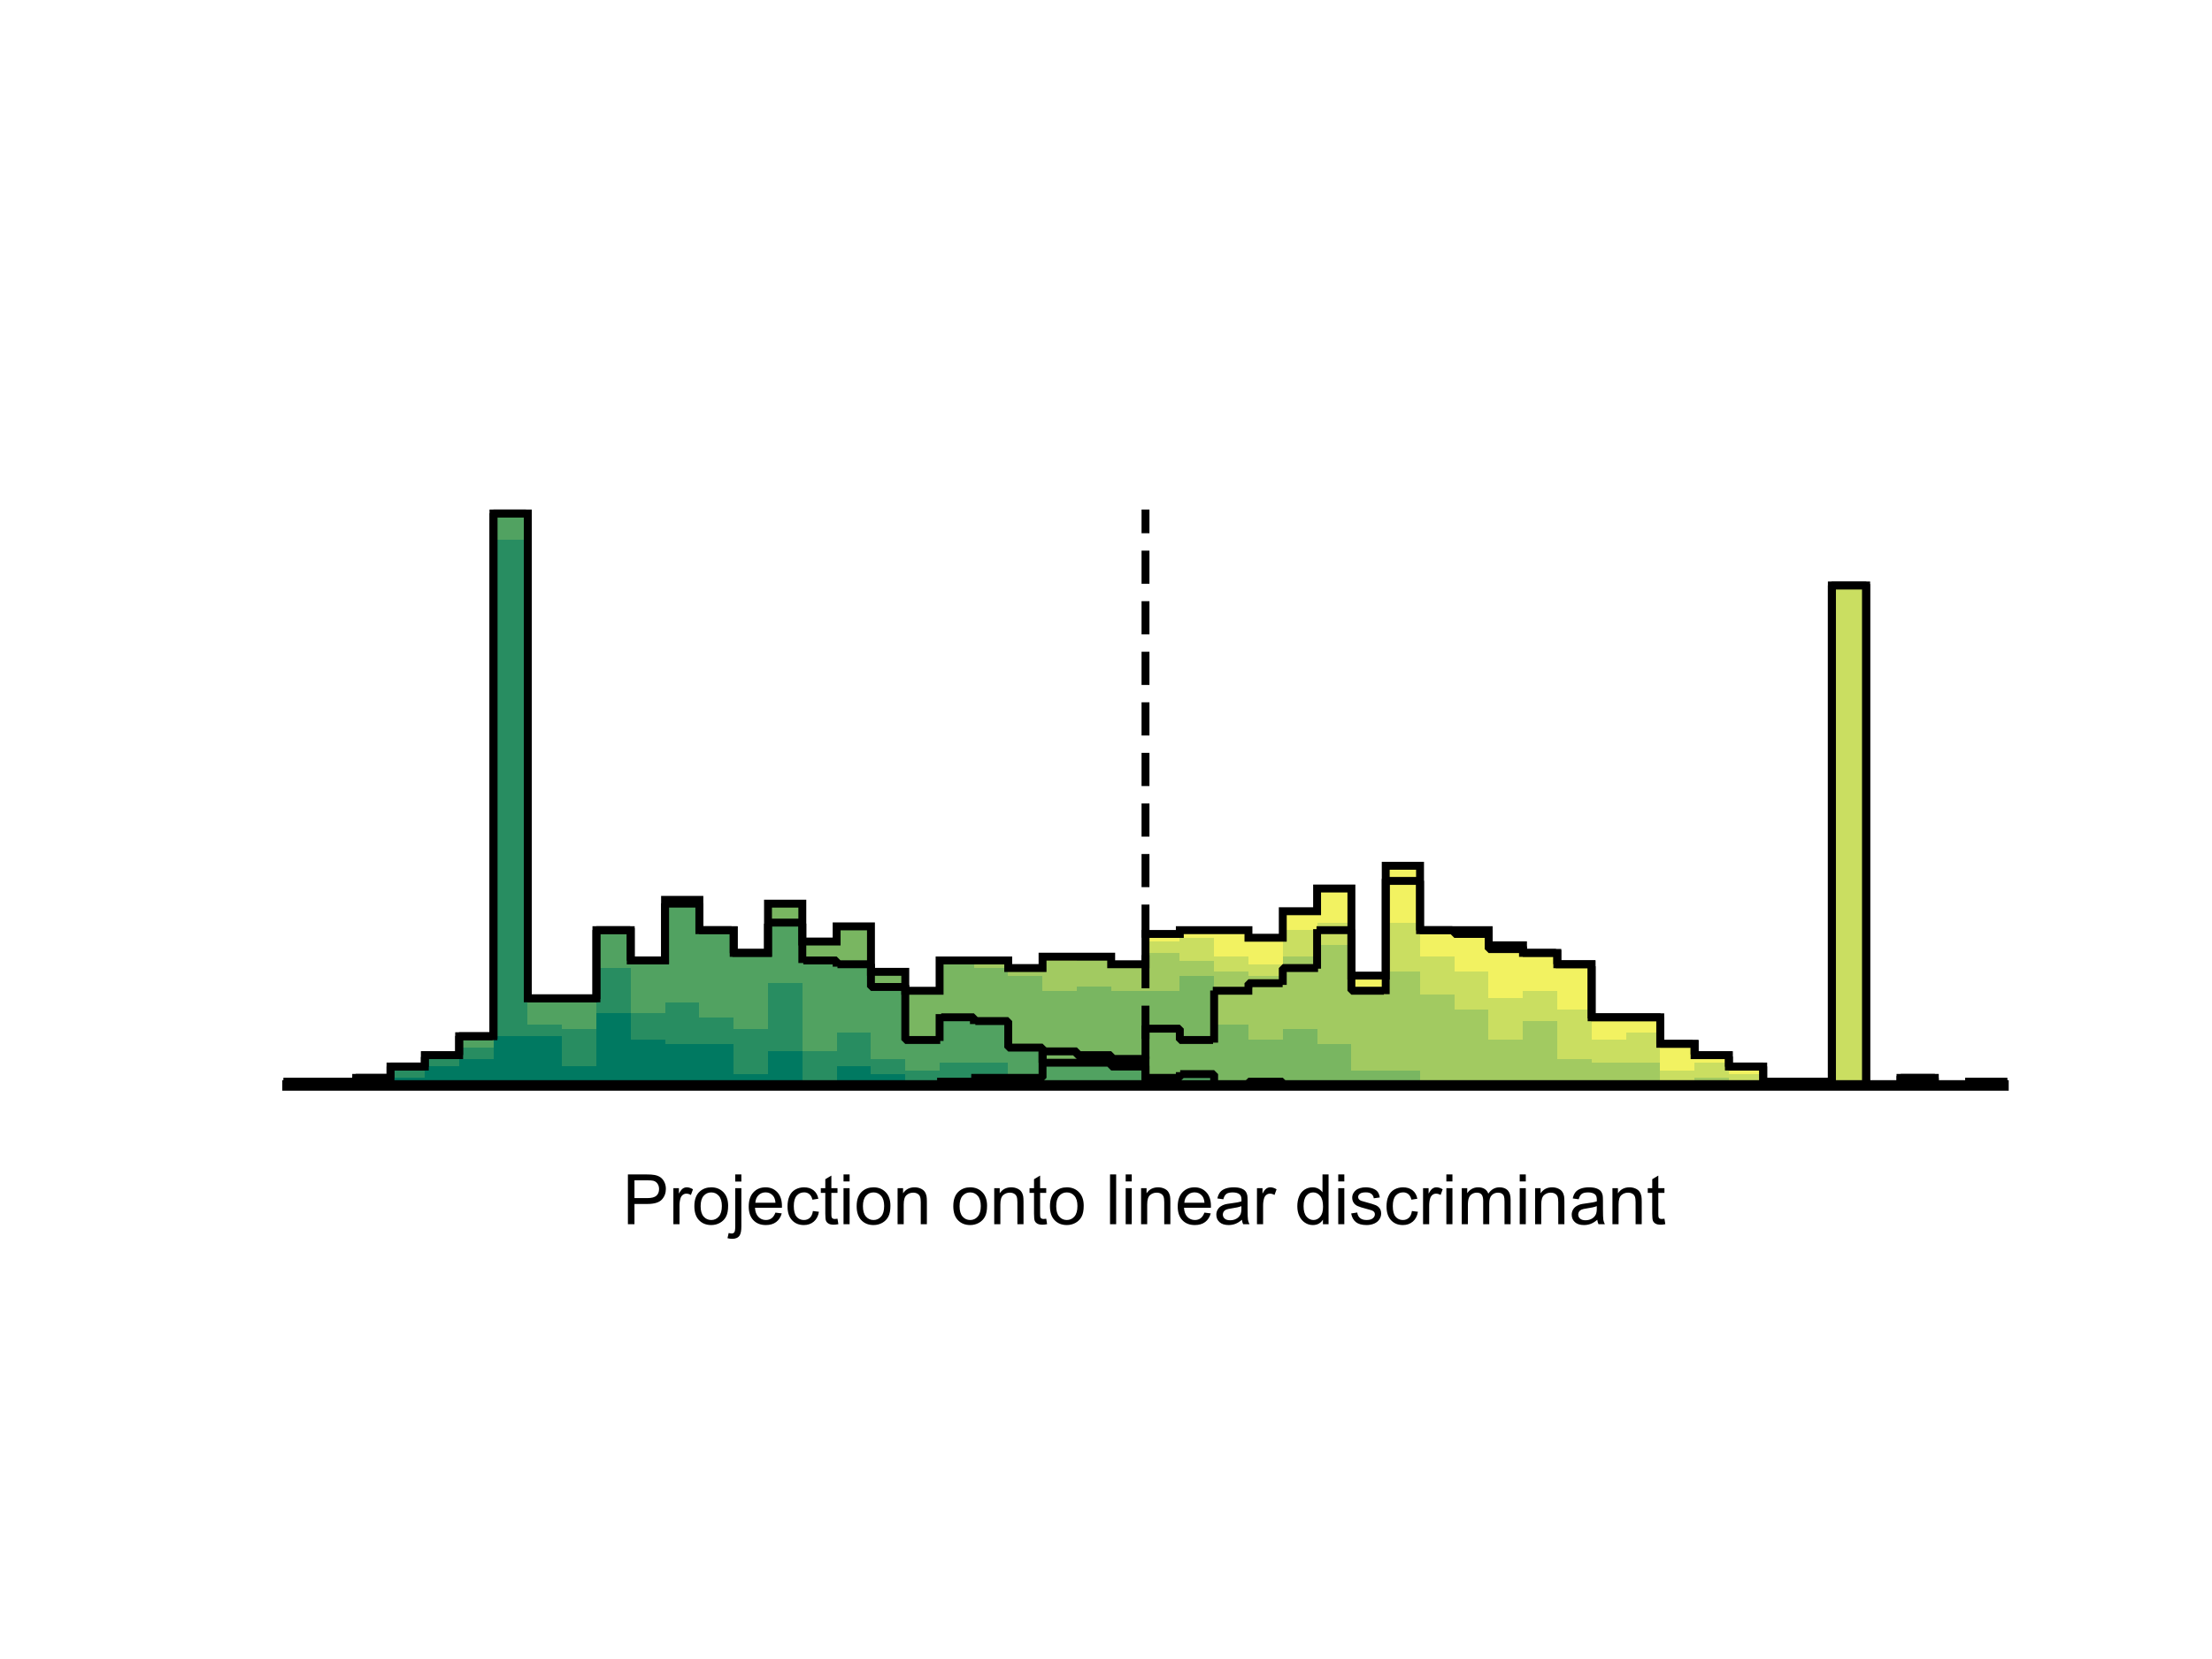 <?xml version="1.0"?>
<!DOCTYPE svg PUBLIC '-//W3C//DTD SVG 1.0//EN'
          'http://www.w3.org/TR/2001/REC-SVG-20010904/DTD/svg10.dtd'>
<svg xmlns:xlink="http://www.w3.org/1999/xlink" style="fill-opacity:1; color-rendering:auto; color-interpolation:auto; text-rendering:auto; stroke:black; stroke-linecap:square; stroke-miterlimit:10; shape-rendering:auto; stroke-opacity:1; fill:black; stroke-dasharray:none; font-weight:normal; stroke-width:1; font-family:'Dialog'; font-style:normal; stroke-linejoin:miter; font-size:12px; stroke-dashoffset:0; image-rendering:auto;" width="700" height="525" xmlns="http://www.w3.org/2000/svg"
><rect width="100%" height="100%" fill="#333333" stroke="none"/><!--Generated by the Batik Graphics2D SVG Generator--><defs id="genericDefs"
  /><g
  ><defs id="defs1"
    ><clipPath clipPathUnits="userSpaceOnUse" id="clipPath1"
      ><path d="M0 0 L700 0 L700 525 L0 525 L0 0 Z"
      /></clipPath
    ></defs
    ><g style="fill:white; stroke:white;"
    ><rect x="0" y="0" width="700" style="clip-path:url(#clipPath1); stroke:none;" height="525"
    /></g
    ><g style="fill:white; text-rendering:optimizeSpeed; color-rendering:optimizeSpeed; image-rendering:optimizeSpeed; shape-rendering:crispEdges; stroke:white; color-interpolation:sRGB;"
    ><rect x="0" width="700" height="525" y="0" style="stroke:none;"
      /><path d="M101.86 342.301 L91 342.301 L91 343.5 L101.86 343.5 L112.72 343.5 L112.72 342.301 ZM123.58 343.5 L123.58 341.103 L112.72 341.103 L112.72 343.5 ZM134.44 343.5 L134.44 337.507 L123.58 337.507 L123.58 343.5 ZM145.3 343.5 L145.3 333.911 L134.44 333.911 L134.44 343.5 ZM156.16 343.5 L156.16 327.917 L145.3 327.917 L145.3 343.5 ZM167.02 343.5 L167.02 162.5 L156.16 162.5 L156.16 343.5 ZM177.88 315.93 L167.02 315.93 L167.02 343.5 L177.88 343.5 L188.74 343.5 L188.74 315.93 ZM199.6 343.5 L199.6 294.354 L188.74 294.354 L188.74 343.5 ZM210.46 343.5 L210.46 303.944 L199.6 303.944 L199.6 343.5 ZM221.32 343.5 L221.32 284.765 L210.46 284.765 L210.46 343.5 ZM232.18 343.5 L232.18 294.354 L221.32 294.354 L221.32 343.5 ZM243.04 343.5 L243.04 301.546 L232.18 301.546 L232.18 343.5 ZM253.9 343.5 L253.9 285.964 L243.04 285.964 L243.04 343.5 ZM264.76 343.5 L264.76 297.95 L253.9 297.95 L253.9 343.5 ZM275.62 343.5 L275.62 293.156 L264.76 293.156 L264.76 343.5 ZM286.48 343.5 L286.48 307.54 L275.62 307.54 L275.62 343.5 ZM297.34 343.5 L297.34 313.533 L286.48 313.533 L286.48 343.5 ZM308.2 303.944 L297.34 303.944 L297.34 343.5 L308.2 343.5 L319.06 343.5 L319.06 303.944 ZM329.92 343.5 L329.92 306.341 L319.06 306.341 L319.06 343.5 ZM340.78 302.745 L329.92 302.745 L329.92 343.5 L340.78 343.5 L351.64 343.5 L351.64 302.745 ZM362.5 343.5 L362.5 305.142 L351.64 305.142 L351.64 343.5 ZM373.36 343.5 L373.36 295.553 L362.5 295.553 L362.5 343.5 ZM384.22 294.354 L373.36 294.354 L373.36 343.5 L384.22 343.5 L395.08 343.5 L395.08 294.354 ZM405.94 343.5 L405.94 296.752 L395.08 296.752 L395.08 343.5 ZM416.8 343.5 L416.8 288.361 L405.94 288.361 L405.94 343.5 ZM427.66 343.5 L427.66 281.169 L416.8 281.169 L416.8 343.5 ZM438.52 343.5 L438.52 308.738 L427.66 308.738 L427.66 343.5 ZM449.38 343.5 L449.38 273.977 L438.52 273.977 L438.52 343.5 ZM460.24 294.354 L449.38 294.354 L449.38 343.5 L460.24 343.5 L471.1 343.5 L471.1 294.354 ZM481.96 343.5 L481.96 299.149 L471.1 299.149 L471.1 343.5 ZM492.82 343.5 L492.82 301.546 L481.96 301.546 L481.96 343.5 ZM503.68 343.5 L503.68 305.142 L492.82 305.142 L492.82 343.5 ZM514.54 321.924 L503.68 321.924 L503.68 343.5 L514.54 343.5 L525.4 343.5 L525.4 321.924 ZM536.26 343.5 L536.26 330.315 L525.4 330.315 L525.4 343.5 ZM547.12 343.5 L547.12 333.911 L536.26 333.911 L536.26 343.5 ZM557.98 343.5 L557.98 337.507 L547.12 337.507 L547.12 343.5 ZM568.84 342.301 L557.98 342.301 L557.98 343.5 L568.84 343.5 L579.7 343.5 L579.7 342.301 ZM590.56 343.5 L590.56 185.275 L579.7 185.275 L579.7 343.5 ZM612.28 343.5 L612.28 341.103 L601.42 341.103 L601.42 343.5 ZM634 343.5 L634 342.301 L623.14 342.301 L623.14 343.5 Z" style="fill:rgb(242,242,97); stroke:none;"
      /><path d="M101.86 342.301 L91 342.301 L91 343.5 L101.86 343.5 L112.72 343.5 L112.72 342.301 ZM123.58 343.5 L123.58 341.103 L112.72 341.103 L112.72 343.5 ZM134.44 343.5 L134.44 337.507 L123.58 337.507 L123.58 343.5 ZM145.3 343.5 L145.3 333.911 L134.44 333.911 L134.44 343.5 ZM156.16 343.5 L156.16 327.917 L145.3 327.917 L145.3 343.5 ZM167.02 343.5 L167.02 162.5 L156.16 162.5 L156.16 343.5 ZM177.88 315.93 L167.02 315.93 L167.02 343.5 L177.88 343.5 L188.74 343.5 L188.74 315.93 ZM199.6 343.5 L199.6 294.354 L188.74 294.354 L188.74 343.5 ZM210.46 343.5 L210.46 303.944 L199.6 303.944 L199.6 343.5 ZM221.32 343.5 L221.32 284.765 L210.46 284.765 L210.46 343.5 ZM232.18 343.5 L232.18 294.354 L221.32 294.354 L221.32 343.5 ZM243.04 343.5 L243.04 301.546 L232.18 301.546 L232.18 343.5 ZM253.9 343.5 L253.9 285.964 L243.04 285.964 L243.04 343.5 ZM264.76 343.5 L264.76 297.95 L253.9 297.95 L253.9 343.5 ZM275.62 343.5 L275.62 293.156 L264.76 293.156 L264.76 343.5 ZM286.48 343.5 L286.48 307.54 L275.62 307.54 L275.62 343.5 ZM297.34 343.5 L297.34 313.533 L286.48 313.533 L286.48 343.5 ZM308.2 303.944 L297.34 303.944 L297.34 343.5 L308.2 343.5 L319.06 343.5 L319.06 303.944 ZM329.92 343.5 L329.92 306.341 L319.06 306.341 L319.06 343.5 ZM340.78 302.745 L329.92 302.745 L329.92 343.5 L340.78 343.5 L351.64 343.5 L351.64 302.745 ZM362.5 343.5 L362.5 305.142 L351.64 305.142 L351.64 343.5 ZM373.36 343.5 L373.36 297.95 L362.5 297.95 L362.5 343.5 ZM384.22 343.5 L384.22 296.752 L373.36 296.752 L373.36 343.5 ZM395.08 343.5 L395.08 302.745 L384.22 302.745 L384.22 343.5 ZM405.94 343.5 L405.94 305.142 L395.08 305.142 L395.08 343.5 ZM416.8 343.5 L416.8 294.354 L405.94 294.354 L405.94 343.5 ZM427.66 343.5 L427.66 291.957 L416.8 291.957 L416.8 343.5 ZM438.52 343.5 L438.52 312.334 L427.66 312.334 L427.66 343.5 ZM449.38 343.5 L449.38 291.957 L438.52 291.957 L438.52 343.5 ZM460.24 343.5 L460.24 302.745 L449.38 302.745 L449.38 343.5 ZM471.1 343.5 L471.1 307.54 L460.24 307.54 L460.24 343.5 ZM481.96 343.5 L481.96 315.93 L471.1 315.93 L471.1 343.5 ZM492.82 343.5 L492.82 313.533 L481.96 313.533 L481.96 343.5 ZM503.68 343.5 L503.68 319.526 L492.82 319.526 L492.82 343.5 ZM514.54 343.5 L514.54 329.116 L503.68 329.116 L503.68 343.5 ZM525.4 343.5 L525.4 326.719 L514.54 326.719 L514.54 343.5 ZM536.26 343.5 L536.26 338.705 L525.4 338.705 L525.4 343.5 ZM547.12 343.5 L547.12 336.308 L536.26 336.308 L536.26 343.5 ZM557.98 343.5 L557.98 339.904 L547.12 339.904 L547.12 343.5 ZM568.84 342.301 L557.98 342.301 L557.98 343.5 L568.84 343.5 L579.7 343.5 L579.7 342.301 ZM590.56 343.5 L590.56 186.474 L579.7 186.474 L579.7 343.5 ZM612.28 343.5 L612.28 342.301 L601.42 342.301 L601.42 343.5 Z" style="fill:rgb(202,222,97); stroke:none;"
      /><path d="M101.86 342.301 L91 342.301 L91 343.5 L101.86 343.5 L112.72 343.5 L112.72 342.301 ZM123.58 343.5 L123.58 341.103 L112.72 341.103 L112.72 343.5 ZM134.44 343.5 L134.44 337.507 L123.58 337.507 L123.58 343.5 ZM145.3 343.5 L145.3 333.911 L134.44 333.911 L134.44 343.5 ZM156.16 343.5 L156.16 327.917 L145.3 327.917 L145.3 343.5 ZM167.02 343.5 L167.02 162.5 L156.16 162.5 L156.16 343.5 ZM177.88 315.93 L167.02 315.93 L167.02 343.5 L177.88 343.5 L188.74 343.5 L188.74 315.93 ZM199.6 343.5 L199.6 294.354 L188.74 294.354 L188.74 343.5 ZM210.46 343.5 L210.46 303.944 L199.6 303.944 L199.6 343.5 ZM221.32 343.5 L221.32 284.765 L210.46 284.765 L210.46 343.5 ZM232.18 343.5 L232.18 294.354 L221.32 294.354 L221.32 343.5 ZM243.04 343.5 L243.04 301.546 L232.18 301.546 L232.18 343.5 ZM253.9 343.5 L253.9 285.964 L243.04 285.964 L243.04 343.5 ZM264.76 343.5 L264.76 297.95 L253.9 297.95 L253.9 343.5 ZM275.62 343.5 L275.62 293.156 L264.76 293.156 L264.76 343.5 ZM286.48 343.5 L286.48 307.54 L275.62 307.54 L275.62 343.5 ZM297.34 343.5 L297.34 313.533 L286.48 313.533 L286.48 343.5 ZM308.2 303.944 L297.34 303.944 L297.34 343.5 L308.2 343.5 L319.06 343.5 L319.06 303.944 ZM329.92 343.5 L329.92 307.54 L319.06 307.54 L319.06 343.5 ZM340.78 343.5 L340.78 303.944 L329.92 303.944 L329.92 343.5 ZM351.64 343.5 L351.64 302.745 L340.78 302.745 L340.78 343.5 ZM362.5 343.5 L362.5 306.341 L351.64 306.341 L351.64 343.5 ZM373.36 343.5 L373.36 301.546 L362.5 301.546 L362.5 343.5 ZM384.22 343.5 L384.22 303.944 L373.36 303.944 L373.36 343.5 ZM395.08 343.5 L395.08 307.54 L384.22 307.54 L384.22 343.5 ZM405.94 343.5 L405.94 308.738 L395.08 308.738 L395.08 343.5 ZM416.8 343.5 L416.8 302.745 L405.94 302.745 L405.94 343.5 ZM427.66 343.5 L427.66 299.149 L416.8 299.149 L416.8 343.5 ZM438.52 343.5 L438.52 314.732 L427.66 314.732 L427.66 343.5 ZM449.38 343.5 L449.38 307.54 L438.52 307.54 L438.52 343.5 ZM460.24 343.5 L460.24 314.732 L449.38 314.732 L449.38 343.5 ZM471.1 343.5 L471.1 319.526 L460.24 319.526 L460.24 343.5 ZM481.96 343.5 L481.96 329.116 L471.1 329.116 L471.1 343.5 ZM492.82 343.5 L492.82 323.123 L481.96 323.123 L481.96 343.5 ZM503.68 343.5 L503.68 335.109 L492.82 335.109 L492.82 343.5 ZM514.54 336.308 L503.68 336.308 L503.68 343.5 L514.54 343.5 L525.4 343.5 L525.4 336.308 ZM536.26 343.5 L536.26 342.301 L525.4 342.301 L525.4 343.5 ZM547.12 343.5 L547.12 341.103 L536.26 341.103 L536.26 343.5 ZM557.98 343.5 L557.98 342.301 L547.12 342.301 L547.12 343.5 Z" style="fill:rgb(162,202,97); stroke:none;"
      /><path d="M101.86 342.301 L91 342.301 L91 343.5 L101.86 343.5 L112.72 343.5 L112.72 342.301 ZM123.58 343.5 L123.58 341.103 L112.72 341.103 L112.72 343.5 ZM134.44 343.5 L134.44 337.507 L123.58 337.507 L123.58 343.5 ZM145.3 343.5 L145.3 333.911 L134.44 333.911 L134.44 343.5 ZM156.16 343.5 L156.16 327.917 L145.3 327.917 L145.3 343.5 ZM167.02 343.5 L167.02 162.5 L156.16 162.5 L156.16 343.5 ZM177.88 315.93 L167.02 315.93 L167.02 343.5 L177.88 343.5 L188.74 343.5 L188.74 315.93 ZM199.6 343.5 L199.6 294.354 L188.74 294.354 L188.74 343.5 ZM210.46 343.5 L210.46 303.944 L199.6 303.944 L199.6 343.5 ZM221.32 343.5 L221.32 284.765 L210.46 284.765 L210.46 343.5 ZM232.18 343.5 L232.18 294.354 L221.32 294.354 L221.32 343.5 ZM243.04 343.5 L243.04 301.546 L232.18 301.546 L232.18 343.5 ZM253.9 343.5 L253.9 285.964 L243.04 285.964 L243.04 343.5 ZM264.76 343.5 L264.76 297.95 L253.9 297.95 L253.9 343.5 ZM275.62 343.5 L275.62 293.156 L264.76 293.156 L264.76 343.5 ZM286.48 343.5 L286.48 307.54 L275.62 307.54 L275.62 343.5 ZM297.34 343.5 L297.34 313.533 L286.48 313.533 L286.48 343.5 ZM308.2 343.5 L308.2 305.142 L297.34 305.142 L297.34 343.5 ZM319.06 343.5 L319.06 306.341 L308.2 306.341 L308.2 343.5 ZM329.92 343.5 L329.92 308.738 L319.06 308.738 L319.06 343.5 ZM340.78 343.5 L340.78 313.533 L329.92 313.533 L329.92 343.5 ZM351.64 343.5 L351.64 312.334 L340.78 312.334 L340.78 343.5 ZM362.5 313.533 L351.64 313.533 L351.64 343.5 L362.5 343.5 L373.36 343.5 L373.36 313.533 ZM384.22 343.5 L384.22 308.738 L373.36 308.738 L373.36 343.5 ZM395.08 343.5 L395.08 324.321 L384.22 324.321 L384.22 343.5 ZM405.94 343.5 L405.94 329.116 L395.08 329.116 L395.08 343.5 ZM416.8 343.5 L416.8 325.52 L405.94 325.52 L405.94 343.5 ZM427.66 343.5 L427.66 330.315 L416.8 330.315 L416.8 343.5 ZM438.52 338.705 L427.66 338.705 L427.66 343.5 L438.52 343.5 L449.38 343.5 L449.38 338.705 ZM471.1 342.301 L460.24 342.301 L460.24 343.5 L471.1 343.5 L481.96 343.5 L481.96 342.301 Z" style="fill:rgb(121,182,97); stroke:none;"
      /><path d="M101.86 342.301 L91 342.301 L91 343.5 L101.86 343.5 L112.72 343.5 L112.72 342.301 ZM123.58 343.5 L123.58 341.103 L112.72 341.103 L112.72 343.5 ZM134.44 343.5 L134.44 337.507 L123.58 337.507 L123.58 343.5 ZM145.3 343.5 L145.3 333.911 L134.44 333.911 L134.44 343.5 ZM156.16 343.5 L156.16 327.917 L145.3 327.917 L145.3 343.5 ZM167.02 343.5 L167.02 162.5 L156.16 162.5 L156.16 343.5 ZM177.88 315.93 L167.02 315.93 L167.02 343.5 L177.88 343.5 L188.74 343.5 L188.74 315.93 ZM199.6 343.5 L199.6 294.354 L188.74 294.354 L188.74 343.5 ZM210.46 343.5 L210.46 303.944 L199.6 303.944 L199.6 343.5 ZM221.32 343.5 L221.32 285.964 L210.46 285.964 L210.46 343.5 ZM232.18 343.5 L232.18 294.354 L221.32 294.354 L221.32 343.5 ZM243.04 343.5 L243.04 301.546 L232.18 301.546 L232.18 343.5 ZM253.9 343.5 L253.9 291.957 L243.04 291.957 L243.04 343.5 ZM264.76 343.5 L264.76 303.944 L253.9 303.944 L253.9 343.5 ZM275.62 343.5 L275.62 305.142 L264.76 305.142 L264.76 343.5 ZM286.48 343.5 L286.48 312.334 L275.62 312.334 L275.62 343.5 ZM297.34 343.5 L297.34 329.116 L286.48 329.116 L286.48 343.5 ZM308.2 343.5 L308.2 321.924 L297.34 321.924 L297.34 343.5 ZM319.06 343.5 L319.06 323.123 L308.2 323.123 L308.2 343.5 ZM329.92 343.5 L329.92 331.513 L319.06 331.513 L319.06 343.5 ZM340.78 336.308 L329.92 336.308 L329.92 343.5 L340.78 343.5 L351.64 343.5 L351.64 336.308 ZM362.5 343.5 L362.5 337.507 L351.64 337.507 L351.64 343.5 ZM373.36 343.5 L373.36 341.103 L362.5 341.103 L362.5 343.5 ZM384.22 343.5 L384.22 339.904 L373.36 339.904 L373.36 343.5 ZM405.94 343.5 L405.94 342.301 L395.08 342.301 L395.08 343.5 Z" style="fill:rgb(81,162,97); stroke:none;"
      /><path d="M101.86 342.301 L91 342.301 L91 343.5 L101.86 343.5 L112.72 343.5 L112.72 342.301 ZM123.58 343.5 L123.58 341.103 L112.72 341.103 L112.72 343.5 ZM134.44 343.5 L134.44 338.705 L123.58 338.705 L123.58 343.5 ZM145.3 343.5 L145.3 335.109 L134.44 335.109 L134.44 343.5 ZM156.16 343.5 L156.16 331.513 L145.3 331.513 L145.3 343.5 ZM167.02 343.5 L167.02 170.891 L156.16 170.891 L156.16 343.5 ZM177.88 343.5 L177.88 324.321 L167.02 324.321 L167.02 343.5 ZM188.74 343.5 L188.74 325.52 L177.88 325.52 L177.88 343.5 ZM199.6 343.5 L199.6 306.341 L188.74 306.341 L188.74 343.5 ZM210.46 343.5 L210.46 320.725 L199.6 320.725 L199.6 343.5 ZM221.32 343.5 L221.32 317.129 L210.46 317.129 L210.46 343.5 ZM232.18 343.5 L232.18 321.924 L221.32 321.924 L221.32 343.5 ZM243.04 343.5 L243.04 325.52 L232.18 325.52 L232.18 343.5 ZM253.9 343.5 L253.9 311.136 L243.04 311.136 L243.04 343.5 ZM264.76 343.5 L264.76 332.712 L253.9 332.712 L253.9 343.5 ZM275.62 343.5 L275.62 326.719 L264.76 326.719 L264.76 343.5 ZM286.48 343.5 L286.48 335.109 L275.62 335.109 L275.62 343.5 ZM297.34 343.5 L297.34 338.705 L286.48 338.705 L286.48 343.5 ZM308.2 336.308 L297.34 336.308 L297.34 343.5 L308.2 343.5 L319.06 343.5 L319.06 336.308 ZM329.92 343.5 L329.92 339.904 L319.06 339.904 L319.06 343.5 ZM340.78 343.5 L340.78 342.301 L329.92 342.301 L329.92 343.5 ZM384.22 343.5 L384.22 342.301 L373.36 342.301 L373.36 343.5 Z" style="fill:rgb(40,141,97); stroke:none;"
      /><path d="M101.86 342.301 L91 342.301 L91 343.5 L101.86 343.5 L112.72 343.5 L123.58 343.5 L123.58 342.301 L112.72 342.301 ZM134.44 343.5 L134.44 341.103 L123.58 341.103 L123.58 343.5 ZM145.3 343.5 L145.3 337.507 L134.44 337.507 L134.44 343.5 ZM156.16 343.5 L156.16 335.109 L145.3 335.109 L145.3 343.5 ZM167.02 327.917 L156.16 327.917 L156.16 343.5 L167.02 343.5 L177.88 343.5 L177.88 327.917 ZM188.74 343.5 L188.74 337.507 L177.88 337.507 L177.88 343.5 ZM199.6 343.5 L199.6 320.725 L188.74 320.725 L188.74 343.5 ZM210.46 343.5 L210.46 329.116 L199.6 329.116 L199.6 343.5 ZM221.32 330.315 L210.46 330.315 L210.46 343.5 L221.32 343.5 L232.18 343.5 L232.18 330.315 ZM243.04 343.5 L243.04 339.904 L232.18 339.904 L232.18 343.5 ZM253.9 343.5 L253.9 332.712 L243.04 332.712 L243.04 343.5 ZM264.76 343.5 L264.76 342.301 L253.9 342.301 L253.9 343.5 ZM275.62 343.5 L275.62 337.507 L264.76 337.507 L264.76 343.5 ZM286.48 343.5 L286.48 339.904 L275.62 339.904 L275.62 343.5 ZM308.2 343.5 L308.2 341.103 L297.34 341.103 L297.34 343.5 ZM319.06 343.5 L319.06 342.301 L308.2 342.301 L308.2 343.5 ZM329.92 343.5 L329.92 341.103 L319.06 341.103 L319.06 343.5 Z" style="fill:rgb(0,121,97); stroke:none;"
    /></g
    ><g style="text-rendering:geometricPrecision; stroke-width:2.5; color-interpolation:linearRGB; color-rendering:optimizeQuality; stroke-linecap:butt; image-rendering:optimizeQuality;"
    ><path d="M91 342.301 L101.86 342.301 L101.86 342.301 L112.72 342.301 L112.72 341.103 L123.58 341.103 L123.58 337.507 L134.44 337.507 L134.44 333.911 L145.3 333.911 L145.3 327.917 L156.16 327.917 L156.16 162.5 L167.02 162.5 L167.02 315.93 L177.88 315.93 L177.88 315.93 L188.74 315.93 L188.74 294.354 L199.6 294.354 L199.6 303.944 L210.46 303.944 L210.46 284.765 L221.32 284.765 L221.32 294.354 L232.18 294.354 L232.18 301.546 L243.04 301.546 L243.04 285.964 L253.9 285.964 L253.9 297.95 L264.76 297.95 L264.76 293.156 L275.62 293.156 L275.62 307.54 L286.48 307.54 L286.48 313.533 L297.34 313.533 L297.34 303.944 L308.2 303.944 L308.2 303.944 L319.06 303.944 L319.06 306.341 L329.92 306.341 L329.92 302.745 L340.78 302.745 L340.78 302.745 L351.64 302.745 L351.64 305.142 L362.5 305.142 L362.5 295.553 L373.36 295.553 L373.36 294.354 L384.22 294.354 L384.22 294.354 L395.08 294.354 L395.08 296.752 L405.94 296.752 L405.94 288.361 L416.8 288.361 L416.8 281.169 L427.66 281.169 L427.66 308.738 L438.52 308.738 L438.52 273.977 L449.38 273.977 L449.38 294.354 L460.24 294.354 L460.24 294.354 L471.1 294.354 L471.1 299.149 L481.96 299.149 L481.96 301.546 L492.82 301.546 L492.82 305.142 L503.68 305.142 L503.68 321.924 L514.54 321.924 L514.54 321.924 L525.4 321.924 L525.4 330.315 L536.26 330.315 L536.26 333.911 L547.12 333.911 L547.12 337.507 L557.98 337.507 L557.98 342.301 L568.84 342.301 L568.84 342.301 L579.7 342.301 L579.7 185.275 L590.56 185.275 L590.56 343.5 L601.42 343.5 L601.42 341.103 L612.28 341.103 L612.28 343.5 L623.14 343.5 L623.14 342.301 L634 342.301 L634 342.301" style="fill:none; fill-rule:evenodd;"
      /><path style="fill:none; stroke-miterlimit:1; stroke-dasharray:2,2; fill-rule:evenodd; stroke-linejoin:bevel;" d="M91 342.301 L101.86 342.301 L101.86 342.301 L112.72 342.301 L112.72 341.103 L123.58 341.103 L123.58 337.507 L134.44 337.507 L134.44 333.911 L145.3 333.911 L145.3 327.917 L156.16 327.917 L156.16 162.5 L167.02 162.5 L167.02 315.93 L177.88 315.93 L177.88 315.93 L188.74 315.93 L188.74 294.354 L199.6 294.354 L199.6 303.944 L210.46 303.944 L210.46 285.964 L221.32 285.964 L221.32 294.354 L232.18 294.354 L232.18 301.546 L243.04 301.546 L243.04 291.957 L253.9 291.957 L253.9 303.944 L264.76 303.944 L264.76 305.142 L275.62 305.142 L275.62 312.334 L286.48 312.334 L286.48 329.116 L297.34 329.116 L297.34 321.924 L308.2 321.924 L308.2 323.123 L319.06 323.123 L319.06 331.513 L329.92 331.513 L329.92 336.308 L340.78 336.308 L340.78 336.308 L351.64 336.308 L351.64 337.507 L362.5 337.507 L362.5 341.103 L373.36 341.103 L373.36 339.904 L384.22 339.904 L384.22 343.5 L395.08 343.5 L395.08 342.301 L405.94 342.301 L405.94 343.5 L416.8 343.5 L416.8 343.5 L427.66 343.5 L427.66 343.5 L438.52 343.5 L438.52 343.5 L449.38 343.5 L449.38 343.5 L460.24 343.5 L460.24 343.5 L471.1 343.5 L471.1 343.5 L481.96 343.5 L481.96 343.5 L492.82 343.5 L492.82 343.5 L503.68 343.5 L503.68 343.5 L514.54 343.5 L514.54 343.5 L525.4 343.5 L525.4 343.5 L536.26 343.5 L536.26 343.5 L547.12 343.5 L547.12 343.5 L557.98 343.5 L557.98 343.5 L568.84 343.5 L568.84 343.5 L579.7 343.5 L579.7 343.5 L590.56 343.5 L590.56 343.5 L601.42 343.5 L601.42 343.5 L612.28 343.5 L612.28 343.5 L623.14 343.5 L623.14 343.5 L634 343.5 L634 343.5"
      /><path style="fill:none; stroke-miterlimit:1; stroke-dasharray:2,2; fill-rule:evenodd; stroke-linejoin:bevel;" d="M91 343.5 L101.86 343.5 L101.86 343.5 L112.72 343.5 L112.72 343.5 L123.58 343.5 L123.58 343.5 L134.44 343.5 L134.44 343.5 L145.3 343.5 L145.3 343.5 L156.16 343.5 L156.16 343.5 L167.02 343.5 L167.02 343.5 L177.88 343.5 L177.88 343.5 L188.74 343.5 L188.74 343.5 L199.6 343.5 L199.6 343.5 L210.46 343.5 L210.46 343.5 L221.32 343.5 L221.32 343.5 L232.18 343.5 L232.18 343.5 L243.04 343.5 L243.04 343.5 L253.9 343.5 L253.9 343.5 L264.76 343.5 L264.76 343.5 L275.62 343.5 L275.62 343.5 L286.48 343.5 L286.48 343.5 L297.34 343.5 L297.34 342.301 L308.2 342.301 L308.2 341.103 L319.06 341.103 L319.06 341.103 L329.92 341.103 L329.92 332.712 L340.78 332.712 L340.78 333.911 L351.64 333.911 L351.64 335.109 L362.5 335.109 L362.5 325.52 L373.36 325.52 L373.36 329.116 L384.22 329.116 L384.22 313.533 L395.08 313.533 L395.08 311.136 L405.94 311.136 L405.94 306.341 L416.8 306.341 L416.8 294.354 L427.66 294.354 L427.66 313.533 L438.52 313.533 L438.52 278.772 L449.38 278.772 L449.38 294.354 L460.24 294.354 L460.24 295.553 L471.1 295.553 L471.1 300.348 L481.96 300.348 L481.96 301.546 L492.82 301.546 L492.82 305.142 L503.68 305.142 L503.68 321.924 L514.54 321.924 L514.54 321.924 L525.4 321.924 L525.4 330.315 L536.26 330.315 L536.26 333.911 L547.12 333.911 L547.12 337.507 L557.98 337.507 L557.98 342.301 L568.84 342.301 L568.84 342.301 L579.7 342.301 L579.7 185.275 L590.56 185.275 L590.56 343.5 L601.42 343.5 L601.42 341.103 L612.28 341.103 L612.28 343.5 L623.14 343.5 L623.14 342.301 L634 342.301 L634 342.301"
      /><line x1="362.5" x2="362.5" y1="343.5" style="fill:none; stroke-linejoin:bevel; stroke-dasharray:8,8; stroke-miterlimit:1;" y2="162.5"
      /><line x1="91" x2="634" y1="343.5" style="stroke-linecap:square; fill:none; stroke-linejoin:round; stroke-width:3.333;" y2="343.5"
    /></g
    ><g transform="translate(362.5,364.408)" style="font-size:22px; text-rendering:geometricPrecision; color-rendering:optimizeQuality; image-rendering:optimizeQuality; font-family:'SansSerif'; color-interpolation:linearRGB;"
    ><path style="stroke:none;" d="M-163.797 23 L-163.797 7.25 L-157.859 7.25 Q-156.297 7.25 -155.469 7.406 Q-154.312 7.594 -153.523 8.141 Q-152.734 8.688 -152.258 9.664 Q-151.781 10.641 -151.781 11.812 Q-151.781 13.812 -153.062 15.203 Q-154.344 16.594 -157.672 16.594 L-161.719 16.594 L-161.719 23 L-163.797 23 ZM-161.719 14.734 L-157.641 14.734 Q-155.625 14.734 -154.781 13.984 Q-153.938 13.234 -153.938 11.875 Q-153.938 10.875 -154.43 10.172 Q-154.922 9.469 -155.75 9.25 Q-156.266 9.109 -157.688 9.109 L-161.719 9.109 L-161.719 14.734 ZM-149.404 23 L-149.404 11.594 L-147.654 11.594 L-147.654 13.328 Q-146.998 12.109 -146.428 11.719 Q-145.857 11.328 -145.185 11.328 Q-144.201 11.328 -143.201 11.953 L-143.857 13.75 Q-144.576 13.328 -145.279 13.328 Q-145.92 13.328 -146.42 13.711 Q-146.92 14.094 -147.139 14.766 Q-147.467 15.797 -147.467 17.031 L-147.467 23 L-149.404 23 ZM-142.766 17.297 Q-142.766 14.125 -141 12.594 Q-139.531 11.328 -137.422 11.328 Q-135.062 11.328 -133.57 12.875 Q-132.078 14.422 -132.078 17.141 Q-132.078 19.344 -132.742 20.602 Q-133.406 21.859 -134.664 22.562 Q-135.922 23.266 -137.422 23.266 Q-139.812 23.266 -141.289 21.727 Q-142.766 20.188 -142.766 17.297 ZM-140.781 17.297 Q-140.781 19.484 -139.828 20.578 Q-138.875 21.672 -137.422 21.672 Q-135.984 21.672 -135.023 20.57 Q-134.062 19.469 -134.062 17.234 Q-134.062 15.109 -135.023 14.023 Q-135.984 12.938 -137.422 12.938 Q-138.875 12.938 -139.828 14.023 Q-140.781 15.109 -140.781 17.297 ZM-129.827 9.5 L-129.827 7.25 L-127.89 7.25 L-127.89 9.5 L-129.827 9.5 ZM-132.28 27.422 L-131.905 25.781 Q-131.327 25.938 -130.999 25.938 Q-130.405 25.938 -130.116 25.547 Q-129.827 25.156 -129.827 23.578 L-129.827 11.594 L-127.89 11.594 L-127.89 23.625 Q-127.89 25.734 -128.436 26.562 Q-129.14 27.625 -130.765 27.625 Q-131.546 27.625 -132.28 27.422 ZM-117.111 19.328 L-115.111 19.578 Q-115.596 21.328 -116.869 22.297 Q-118.143 23.266 -120.143 23.266 Q-122.643 23.266 -124.103 21.719 Q-125.564 20.172 -125.564 17.391 Q-125.564 14.516 -124.088 12.922 Q-122.611 11.328 -120.236 11.328 Q-117.955 11.328 -116.502 12.891 Q-115.049 14.453 -115.049 17.281 Q-115.049 17.453 -115.064 17.797 L-123.58 17.797 Q-123.471 19.672 -122.51 20.672 Q-121.549 21.672 -120.127 21.672 Q-119.064 21.672 -118.314 21.109 Q-117.564 20.547 -117.111 19.328 ZM-123.471 16.203 L-117.096 16.203 Q-117.221 14.766 -117.83 14.047 Q-118.752 12.922 -120.221 12.922 Q-121.549 12.922 -122.455 13.812 Q-123.361 14.703 -123.471 16.203 ZM-105.251 18.828 L-103.345 19.062 Q-103.657 21.031 -104.939 22.148 Q-106.22 23.266 -108.095 23.266 Q-110.439 23.266 -111.86 21.734 Q-113.282 20.203 -113.282 17.344 Q-113.282 15.484 -112.673 14.102 Q-112.064 12.719 -110.806 12.023 Q-109.548 11.328 -108.079 11.328 Q-106.22 11.328 -105.04 12.273 Q-103.86 13.219 -103.532 14.938 L-105.407 15.234 Q-105.673 14.078 -106.36 13.5 Q-107.048 12.922 -108.001 12.922 Q-109.47 12.922 -110.384 13.969 Q-111.298 15.016 -111.298 17.281 Q-111.298 19.578 -110.415 20.625 Q-109.532 21.672 -108.11 21.672 Q-106.97 21.672 -106.212 20.969 Q-105.454 20.266 -105.251 18.828 ZM-97.47 21.266 L-97.189 22.984 Q-98.001 23.156 -98.657 23.156 Q-99.704 23.156 -100.282 22.82 Q-100.86 22.484 -101.095 21.945 Q-101.329 21.406 -101.329 19.656 L-101.329 13.094 L-102.751 13.094 L-102.751 11.594 L-101.329 11.594 L-101.329 8.766 L-99.407 7.609 L-99.407 11.594 L-97.47 11.594 L-97.47 13.094 L-99.407 13.094 L-99.407 19.766 Q-99.407 20.594 -99.306 20.828 Q-99.204 21.062 -98.978 21.203 Q-98.751 21.344 -98.314 21.344 Q-98.001 21.344 -97.47 21.266 ZM-95.561 9.469 L-95.561 7.25 L-93.639 7.25 L-93.639 9.469 L-95.561 9.469 ZM-95.561 23 L-95.561 11.594 L-93.639 11.594 L-93.639 23 L-95.561 23 ZM-91.407 17.297 Q-91.407 14.125 -89.642 12.594 Q-88.173 11.328 -86.064 11.328 Q-83.704 11.328 -82.212 12.875 Q-80.72 14.422 -80.72 17.141 Q-80.72 19.344 -81.384 20.602 Q-82.048 21.859 -83.306 22.562 Q-84.564 23.266 -86.064 23.266 Q-88.454 23.266 -89.931 21.727 Q-91.407 20.188 -91.407 17.297 ZM-89.423 17.297 Q-89.423 19.484 -88.47 20.578 Q-87.517 21.672 -86.064 21.672 Q-84.626 21.672 -83.665 20.57 Q-82.704 19.469 -82.704 17.234 Q-82.704 15.109 -83.665 14.023 Q-84.626 12.938 -86.064 12.938 Q-87.517 12.938 -88.47 14.023 Q-89.423 15.109 -89.423 17.297 ZM-78.453 23 L-78.453 11.594 L-76.719 11.594 L-76.719 13.219 Q-75.453 11.328 -73.078 11.328 Q-72.047 11.328 -71.188 11.703 Q-70.328 12.078 -69.898 12.68 Q-69.469 13.281 -69.297 14.109 Q-69.188 14.641 -69.188 15.984 L-69.188 23 L-71.125 23 L-71.125 16.062 Q-71.125 14.875 -71.344 14.289 Q-71.562 13.703 -72.141 13.359 Q-72.719 13.016 -73.5 13.016 Q-74.734 13.016 -75.625 13.797 Q-76.516 14.578 -76.516 16.766 L-76.516 23 L-78.453 23 ZM-60.824 17.297 Q-60.824 14.125 -59.059 12.594 Q-57.59 11.328 -55.48 11.328 Q-53.121 11.328 -51.629 12.875 Q-50.137 14.422 -50.137 17.141 Q-50.137 19.344 -50.801 20.602 Q-51.465 21.859 -52.723 22.562 Q-53.98 23.266 -55.48 23.266 Q-57.871 23.266 -59.348 21.727 Q-60.824 20.188 -60.824 17.297 ZM-58.84 17.297 Q-58.84 19.484 -57.887 20.578 Q-56.934 21.672 -55.48 21.672 Q-54.043 21.672 -53.082 20.57 Q-52.121 19.469 -52.121 17.234 Q-52.121 15.109 -53.082 14.023 Q-54.043 12.938 -55.48 12.938 Q-56.934 12.938 -57.887 14.023 Q-58.84 15.109 -58.84 17.297 ZM-47.87 23 L-47.87 11.594 L-46.136 11.594 L-46.136 13.219 Q-44.87 11.328 -42.495 11.328 Q-41.464 11.328 -40.605 11.703 Q-39.745 12.078 -39.315 12.68 Q-38.886 13.281 -38.714 14.109 Q-38.605 14.641 -38.605 15.984 L-38.605 23 L-40.542 23 L-40.542 16.062 Q-40.542 14.875 -40.761 14.289 Q-40.98 13.703 -41.558 13.359 Q-42.136 13.016 -42.917 13.016 Q-44.151 13.016 -45.042 13.797 Q-45.933 14.578 -45.933 16.766 L-45.933 23 L-47.87 23 ZM-31.416 21.266 L-31.135 22.984 Q-31.947 23.156 -32.603 23.156 Q-33.65 23.156 -34.228 22.82 Q-34.807 22.484 -35.041 21.945 Q-35.275 21.406 -35.275 19.656 L-35.275 13.094 L-36.697 13.094 L-36.697 11.594 L-35.275 11.594 L-35.275 8.766 L-33.353 7.609 L-33.353 11.594 L-31.416 11.594 L-31.416 13.094 L-33.353 13.094 L-33.353 19.766 Q-33.353 20.594 -33.252 20.828 Q-33.15 21.062 -32.924 21.203 Q-32.697 21.344 -32.26 21.344 Q-31.947 21.344 -31.416 21.266 ZM-30.241 17.297 Q-30.241 14.125 -28.476 12.594 Q-27.007 11.328 -24.898 11.328 Q-22.538 11.328 -21.046 12.875 Q-19.554 14.422 -19.554 17.141 Q-19.554 19.344 -20.218 20.602 Q-20.882 21.859 -22.14 22.562 Q-23.398 23.266 -24.898 23.266 Q-27.288 23.266 -28.765 21.727 Q-30.241 20.188 -30.241 17.297 ZM-28.257 17.297 Q-28.257 19.484 -27.304 20.578 Q-26.351 21.672 -24.898 21.672 Q-23.46 21.672 -22.499 20.57 Q-21.538 19.469 -21.538 17.234 Q-21.538 15.109 -22.499 14.023 Q-23.46 12.938 -24.898 12.938 Q-26.351 12.938 -27.304 14.023 Q-28.257 15.109 -28.257 17.297 ZM-11.222 23 L-11.222 7.25 L-9.284 7.25 L-9.284 23 L-11.222 23 ZM-6.271 9.469 L-6.271 7.25 L-4.35 7.25 L-4.35 9.469 L-6.271 9.469 ZM-6.271 23 L-6.271 11.594 L-4.35 11.594 L-4.35 23 L-6.271 23 ZM-1.399 23 L-1.399 11.594 L0.335 11.594 L0.335 13.219 Q1.601 11.328 3.976 11.328 Q5.007 11.328 5.866 11.703 Q6.726 12.078 7.155 12.68 Q7.585 13.281 7.757 14.109 Q7.866 14.641 7.866 15.984 L7.866 23 L5.929 23 L5.929 16.062 Q5.929 14.875 5.71 14.289 Q5.491 13.703 4.913 13.359 Q4.335 13.016 3.554 13.016 Q2.319 13.016 1.429 13.797 Q0.538 14.578 0.538 16.766 L0.538 23 L-1.399 23 ZM18.648 19.328 L20.648 19.578 Q20.164 21.328 18.891 22.297 Q17.617 23.266 15.617 23.266 Q13.117 23.266 11.656 21.719 Q10.195 20.172 10.195 17.391 Q10.195 14.516 11.672 12.922 Q13.148 11.328 15.523 11.328 Q17.805 11.328 19.258 12.891 Q20.711 14.453 20.711 17.281 Q20.711 17.453 20.695 17.797 L12.18 17.797 Q12.289 19.672 13.25 20.672 Q14.211 21.672 15.633 21.672 Q16.695 21.672 17.445 21.109 Q18.195 20.547 18.648 19.328 ZM12.289 16.203 L18.664 16.203 Q18.539 14.766 17.93 14.047 Q17.008 12.922 15.539 12.922 Q14.211 12.922 13.305 13.812 Q12.398 14.703 12.289 16.203 ZM30.509 21.594 Q29.446 22.5 28.446 22.883 Q27.446 23.266 26.306 23.266 Q24.431 23.266 23.423 22.344 Q22.415 21.422 22.415 19.984 Q22.415 19.156 22.798 18.461 Q23.181 17.766 23.798 17.352 Q24.415 16.938 25.181 16.719 Q25.759 16.562 26.899 16.422 Q29.243 16.141 30.352 15.766 Q30.368 15.359 30.368 15.25 Q30.368 14.078 29.821 13.594 Q29.071 12.938 27.618 12.938 Q26.243 12.938 25.595 13.414 Q24.946 13.891 24.634 15.109 L22.743 14.844 Q23.009 13.625 23.595 12.883 Q24.181 12.141 25.298 11.734 Q26.415 11.328 27.899 11.328 Q29.352 11.328 30.267 11.672 Q31.181 12.016 31.61 12.539 Q32.04 13.062 32.212 13.859 Q32.306 14.359 32.306 15.641 L32.306 18.219 Q32.306 20.922 32.431 21.633 Q32.556 22.344 32.915 23 L30.899 23 Q30.602 22.391 30.509 21.594 ZM30.352 17.281 Q29.306 17.703 27.196 18 Q26.009 18.172 25.509 18.391 Q25.009 18.609 24.743 19.023 Q24.477 19.438 24.477 19.938 Q24.477 20.719 25.064 21.234 Q25.649 21.75 26.774 21.75 Q27.899 21.75 28.767 21.258 Q29.634 20.766 30.04 19.922 Q30.352 19.266 30.352 17.984 L30.352 17.281 ZM35.275 23 L35.275 11.594 L37.025 11.594 L37.025 13.328 Q37.682 12.109 38.252 11.719 Q38.822 11.328 39.494 11.328 Q40.478 11.328 41.478 11.953 L40.822 13.75 Q40.103 13.328 39.4 13.328 Q38.76 13.328 38.26 13.711 Q37.76 14.094 37.541 14.766 Q37.213 15.797 37.213 17.031 L37.213 23 L35.275 23 ZM56.151 23 L56.151 21.562 Q55.058 23.266 52.948 23.266 Q51.589 23.266 50.448 22.508 Q49.308 21.75 48.675 20.406 Q48.042 19.062 48.042 17.312 Q48.042 15.594 48.612 14.203 Q49.183 12.812 50.323 12.07 Q51.464 11.328 52.87 11.328 Q53.901 11.328 54.706 11.766 Q55.511 12.203 56.011 12.906 L56.011 7.25 L57.933 7.25 L57.933 23 L56.151 23 ZM50.026 17.312 Q50.026 19.5 50.956 20.586 Q51.886 21.672 53.136 21.672 Q54.401 21.672 55.292 20.633 Q56.183 19.594 56.183 17.469 Q56.183 15.125 55.276 14.031 Q54.37 12.938 53.058 12.938 Q51.761 12.938 50.894 13.992 Q50.026 15.047 50.026 17.312 ZM60.996 9.469 L60.996 7.25 L62.918 7.25 L62.918 9.469 L60.996 9.469 ZM60.996 23 L60.996 11.594 L62.918 11.594 L62.918 23 L60.996 23 ZM65.087 19.594 L67.009 19.297 Q67.165 20.438 67.899 21.055 Q68.634 21.672 69.962 21.672 Q71.29 21.672 71.939 21.125 Q72.587 20.578 72.587 19.859 Q72.587 19.203 72.009 18.828 Q71.618 18.562 70.04 18.172 Q67.899 17.625 67.079 17.234 Q66.259 16.844 65.837 16.148 Q65.415 15.453 65.415 14.625 Q65.415 13.859 65.767 13.211 Q66.118 12.562 66.712 12.125 Q67.165 11.797 67.946 11.562 Q68.728 11.328 69.618 11.328 Q70.962 11.328 71.978 11.719 Q72.993 12.109 73.478 12.766 Q73.962 13.422 74.134 14.531 L72.243 14.797 Q72.118 13.906 71.501 13.414 Q70.884 12.922 69.759 12.922 Q68.415 12.922 67.853 13.359 Q67.29 13.797 67.29 14.391 Q67.29 14.766 67.524 15.078 Q67.759 15.391 68.259 15.594 Q68.556 15.688 69.962 16.078 Q72.024 16.625 72.837 16.977 Q73.649 17.328 74.11 17.992 Q74.571 18.656 74.571 19.641 Q74.571 20.609 74.009 21.469 Q73.446 22.328 72.376 22.797 Q71.306 23.266 69.962 23.266 Q67.743 23.266 66.579 22.336 Q65.415 21.406 65.087 19.594 ZM84.306 18.828 L86.212 19.062 Q85.899 21.031 84.618 22.148 Q83.337 23.266 81.462 23.266 Q79.118 23.266 77.696 21.734 Q76.274 20.203 76.274 17.344 Q76.274 15.484 76.884 14.102 Q77.493 12.719 78.751 12.023 Q80.009 11.328 81.478 11.328 Q83.337 11.328 84.517 12.273 Q85.696 13.219 86.024 14.938 L84.149 15.234 Q83.884 14.078 83.196 13.5 Q82.509 12.922 81.556 12.922 Q80.087 12.922 79.173 13.969 Q78.259 15.016 78.259 17.281 Q78.259 19.578 79.142 20.625 Q80.024 21.672 81.446 21.672 Q82.587 21.672 83.345 20.969 Q84.103 20.266 84.306 18.828 ZM87.837 23 L87.837 11.594 L89.587 11.594 L89.587 13.328 Q90.243 12.109 90.814 11.719 Q91.384 11.328 92.056 11.328 Q93.04 11.328 94.04 11.953 L93.384 13.75 Q92.665 13.328 91.962 13.328 Q91.321 13.328 90.821 13.711 Q90.321 14.094 90.103 14.766 Q89.774 15.797 89.774 17.031 L89.774 23 L87.837 23 ZM95.21 9.469 L95.21 7.25 L97.132 7.25 L97.132 9.469 L95.21 9.469 ZM95.21 23 L95.21 11.594 L97.132 11.594 L97.132 23 L95.21 23 ZM100.082 23 L100.082 11.594 L101.816 11.594 L101.816 13.188 Q102.348 12.359 103.238 11.844 Q104.129 11.328 105.269 11.328 Q106.535 11.328 107.348 11.859 Q108.16 12.391 108.488 13.328 Q109.848 11.328 112.019 11.328 Q113.707 11.328 114.621 12.273 Q115.535 13.219 115.535 15.172 L115.535 23 L113.613 23 L113.613 15.812 Q113.613 14.656 113.426 14.141 Q113.238 13.625 112.746 13.32 Q112.254 13.016 111.582 13.016 Q110.379 13.016 109.582 13.812 Q108.785 14.609 108.785 16.375 L108.785 23 L106.863 23 L106.863 15.594 Q106.863 14.297 106.387 13.656 Q105.91 13.016 104.832 13.016 Q104.019 13.016 103.324 13.445 Q102.629 13.875 102.324 14.695 Q102.019 15.516 102.019 17.078 L102.019 23 L100.082 23 ZM118.424 9.469 L118.424 7.25 L120.346 7.25 L120.346 9.469 L118.424 9.469 ZM118.424 23 L118.424 11.594 L120.346 11.594 L120.346 23 L118.424 23 ZM123.296 23 L123.296 11.594 L125.03 11.594 L125.03 13.219 Q126.296 11.328 128.671 11.328 Q129.702 11.328 130.561 11.703 Q131.421 12.078 131.851 12.68 Q132.28 13.281 132.452 14.109 Q132.561 14.641 132.561 15.984 L132.561 23 L130.624 23 L130.624 16.062 Q130.624 14.875 130.405 14.289 Q130.186 13.703 129.608 13.359 Q129.03 13.016 128.249 13.016 Q127.015 13.016 126.124 13.797 Q125.233 14.578 125.233 16.766 L125.233 23 L123.296 23 ZM142.969 21.594 Q141.906 22.5 140.906 22.883 Q139.906 23.266 138.766 23.266 Q136.891 23.266 135.883 22.344 Q134.875 21.422 134.875 19.984 Q134.875 19.156 135.258 18.461 Q135.641 17.766 136.258 17.352 Q136.875 16.938 137.641 16.719 Q138.219 16.562 139.359 16.422 Q141.703 16.141 142.812 15.766 Q142.828 15.359 142.828 15.25 Q142.828 14.078 142.281 13.594 Q141.531 12.938 140.078 12.938 Q138.703 12.938 138.055 13.414 Q137.406 13.891 137.094 15.109 L135.203 14.844 Q135.469 13.625 136.055 12.883 Q136.641 12.141 137.758 11.734 Q138.875 11.328 140.359 11.328 Q141.812 11.328 142.727 11.672 Q143.641 12.016 144.07 12.539 Q144.5 13.062 144.672 13.859 Q144.766 14.359 144.766 15.641 L144.766 18.219 Q144.766 20.922 144.891 21.633 Q145.016 22.344 145.375 23 L143.359 23 Q143.062 22.391 142.969 21.594 ZM142.812 17.281 Q141.766 17.703 139.656 18 Q138.469 18.172 137.969 18.391 Q137.469 18.609 137.203 19.023 Q136.938 19.438 136.938 19.938 Q136.938 20.719 137.523 21.234 Q138.109 21.75 139.234 21.75 Q140.359 21.75 141.227 21.258 Q142.094 20.766 142.5 19.922 Q142.812 19.266 142.812 17.984 L142.812 17.281 ZM147.767 23 L147.767 11.594 L149.501 11.594 L149.501 13.219 Q150.767 11.328 153.142 11.328 Q154.173 11.328 155.032 11.703 Q155.892 12.078 156.321 12.68 Q156.751 13.281 156.923 14.109 Q157.032 14.641 157.032 15.984 L157.032 23 L155.095 23 L155.095 16.062 Q155.095 14.875 154.876 14.289 Q154.657 13.703 154.079 13.359 Q153.501 13.016 152.72 13.016 Q151.485 13.016 150.595 13.797 Q149.704 14.578 149.704 16.766 L149.704 23 L147.767 23 ZM164.221 21.266 L164.502 22.984 Q163.69 23.156 163.033 23.156 Q161.986 23.156 161.408 22.82 Q160.83 22.484 160.596 21.945 Q160.361 21.406 160.361 19.656 L160.361 13.094 L158.94 13.094 L158.94 11.594 L160.361 11.594 L160.361 8.766 L162.283 7.609 L162.283 11.594 L164.221 11.594 L164.221 13.094 L162.283 13.094 L162.283 19.766 Q162.283 20.594 162.385 20.828 Q162.486 21.062 162.713 21.203 Q162.94 21.344 163.377 21.344 Q163.69 21.344 164.221 21.266 Z"
    /></g
  ></g
></svg
>

